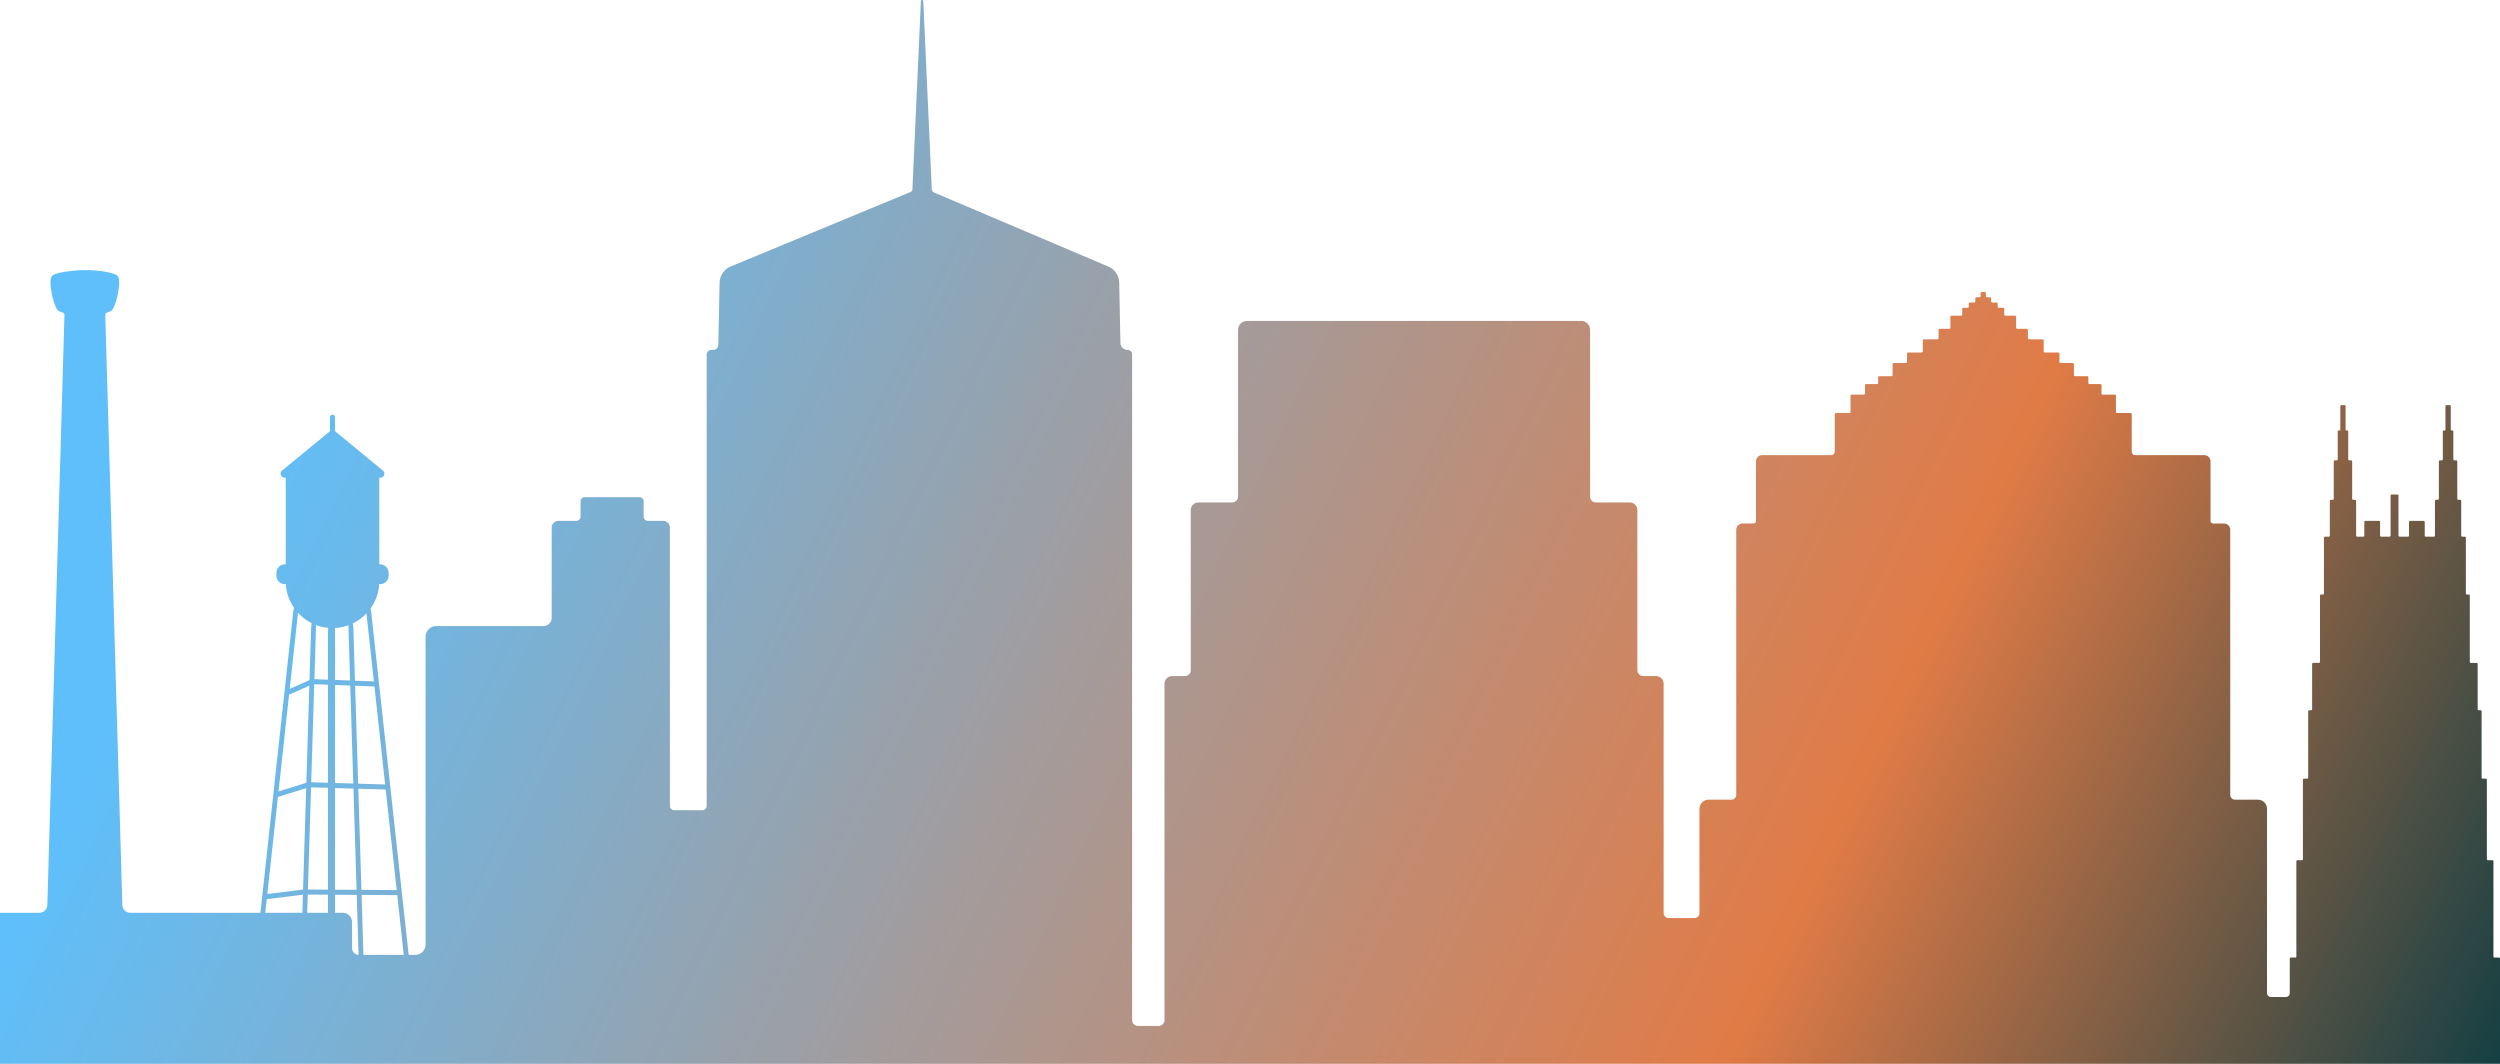 <svg width="1920" height="817" viewBox="0 0 1920 817" fill="none" xmlns="http://www.w3.org/2000/svg">
<path fill-rule="evenodd" clip-rule="evenodd" d="M1915.66 735.379H1919.29V735.383C1919.68 735.383 1920 735.702 1920 736.093V817H0V701.042H30.236C33.548 701.042 36.249 698.434 36.35 695.122C38.045 636.42 43.333 454.34 48.26 284.689L49.507 241.732C49.524 241.047 49.121 240.438 48.497 240.196C48.148 240.048 47.797 239.918 47.494 239.806C47.343 239.75 47.205 239.699 47.084 239.652C46.3 239.366 45.692 239.144 45.209 238.902C41.699 237.065 38.511 222.133 38.753 216.398C38.793 215.285 38.918 211.912 41.478 210.84C44.203 209.688 48.562 208.757 53.766 208.212C67.266 206.314 82.416 208.112 88.852 210.84C91.415 211.912 91.536 215.282 91.577 216.396V216.398C91.818 222.137 88.63 237.065 85.1 238.902C84.657 239.134 84.065 239.351 83.339 239.618L83.245 239.652C82.963 239.753 82.581 239.894 82.174 240.055C81.345 240.378 80.822 241.188 80.842 242.074L93.956 695.101C94.056 698.414 96.761 701.042 100.069 701.042H199.998L209.968 609.568V609.54L210.024 609.045L218.497 531.265V531.241L218.557 530.842V530.83L224.265 478.417L225.15 470.397C225.311 468.967 225.529 467.754 225.794 466.782C225.79 466.782 225.786 466.774 225.786 466.774C222.184 461.555 219.93 455.345 219.519 448.642H218.791C215.205 448.642 212.29 445.721 212.29 442.134V439.925C212.29 436.334 215.209 433.416 218.791 433.416H219.447V366.853H218.602C217.285 366.853 216.146 366.051 215.704 364.81C215.261 363.577 215.631 362.231 216.646 361.396L253.418 331.17C253.426 331.162 253.43 331.162 253.43 331.162V320.434C253.43 319.366 254.303 318.491 255.37 318.491C256.437 318.491 257.31 319.366 257.31 320.434V331.162C257.318 331.162 257.322 331.17 257.322 331.17L294.09 361.396C295.109 362.231 295.479 363.573 295.04 364.81C294.594 366.051 293.458 366.853 292.142 366.853H291.297V433.416H291.953C295.539 433.416 298.454 436.338 298.454 439.925V442.134C298.454 445.721 295.535 448.642 291.953 448.642H291.225C290.802 455.594 288.387 462.027 284.547 467.363V467.367C284.813 468.338 285.034 469.547 285.195 470.982L286.061 478.982L313.861 733.36H318.864C323.276 733.36 326.854 729.777 326.854 725.36V488.94C326.854 484.483 330.492 480.84 334.944 480.84H417.32C420.842 480.84 423.695 477.982 423.695 474.456V405.225C423.695 402.355 426.014 400.034 428.88 400.034H442.597C444.412 400.034 445.885 398.559 445.885 396.741V384.885C445.885 383.208 447.242 381.854 448.912 381.854H491.283C492.957 381.854 494.31 383.212 494.31 384.885V396.741C494.31 398.559 495.783 400.034 497.598 400.034H509.299C512.165 400.034 514.483 402.355 514.483 405.225V618.898C514.483 620.748 515.98 622.251 517.832 622.251H539.378C541.225 622.251 542.727 620.748 542.727 618.898V272.297C542.727 270.322 544.324 268.722 546.297 268.722H547.71C549.871 268.722 551.646 266.981 551.686 264.841L552.636 217.147C552.737 211.654 556.085 206.762 561.149 204.662L699.347 147.429C700.152 147.094 700.688 146.329 700.728 145.458L707.26 0.862C707.321 -0.29 709.015 -0.29 709.076 0.862L715.616 145.313C715.657 146.442 716.361 147.453 717.411 147.876L851.065 204.662C856.109 206.762 859.458 211.654 859.558 217.127L860.484 263.39C860.544 266.36 862.967 268.722 865.934 268.722C867.886 268.722 869.46 270.322 869.46 272.277V783.439C869.46 785.902 871.456 787.901 873.915 787.901H889.878C892.338 787.901 894.334 785.902 894.334 783.439V525.091C894.334 521.847 896.959 519.219 900.199 519.219H910.008C912.491 519.219 914.508 517.2 914.508 514.713V391.663C914.508 388.475 917.091 385.888 920.275 385.888H946.333C948.817 385.888 950.825 383.873 950.825 381.39V253.302C950.825 249.542 953.868 246.495 957.623 246.495H1214.38C1218.14 246.495 1221.18 249.542 1221.18 253.302V381.39C1221.18 383.873 1223.19 385.884 1225.67 385.884H1251.73C1254.91 385.884 1257.49 388.471 1257.49 391.659V514.709C1257.49 517.196 1259.51 519.215 1261.99 519.215H1271.8C1275.04 519.215 1277.67 521.843 1277.67 525.087V701.268C1277.67 703.367 1279.37 705.072 1281.47 705.072H1301.39C1303.49 705.072 1305.19 703.367 1305.19 701.268V621.107C1305.19 617.274 1308.29 614.163 1312.12 614.163H1329.77C1331.79 614.163 1333.44 612.523 1333.44 610.495V406.853C1333.44 404.197 1335.59 402.045 1338.24 402.045H1346.68C1347.72 402.045 1348.57 401.195 1348.57 400.147V354.352C1348.57 351.684 1350.73 349.524 1353.39 349.524H1406.47C1407.92 349.524 1409.1 348.347 1409.1 346.896V318.048C1409.1 317.58 1409.48 317.197 1409.95 317.197H1420.36C1420.82 317.197 1421.21 316.814 1421.21 316.347V303.902C1421.21 303.434 1421.59 303.051 1422.06 303.051H1431.46C1431.92 303.051 1432.31 302.668 1432.31 302.201V295.817C1432.31 295.354 1432.69 294.971 1433.16 294.971H1441.55C1442.02 294.971 1442.4 294.588 1442.4 294.12V289.756C1442.4 289.292 1442.78 288.909 1443.25 288.909H1452.65C1453.12 288.909 1453.5 288.526 1453.5 288.059V279.656C1453.5 279.188 1453.88 278.806 1454.35 278.806H1463.75C1464.21 278.806 1464.6 278.423 1464.6 277.955V271.571C1464.6 271.104 1464.98 270.721 1465.45 270.721H1475.86C1476.32 270.721 1476.71 270.338 1476.71 269.871V261.468C1476.71 261 1477.09 260.617 1477.55 260.617H1487.96C1488.43 260.617 1488.81 260.234 1488.81 259.767V253.383C1488.81 252.916 1489.2 252.533 1489.66 252.533H1497.05C1497.51 252.533 1497.89 252.15 1497.89 251.682V243.279C1497.89 242.816 1498.28 242.433 1498.74 242.433H1506.13C1506.6 242.433 1506.98 242.05 1506.98 241.583V237.218C1506.98 236.754 1507.36 236.372 1507.83 236.372H1511.18C1511.64 236.372 1512.03 235.989 1512.03 235.521V233.176C1512.03 232.708 1512.41 232.325 1512.88 232.325H1516.22C1516.69 232.325 1517.07 231.942 1517.07 231.475V229.133C1517.07 228.666 1517.45 228.283 1517.92 228.283H1520.26C1520.73 228.283 1521.11 227.9 1521.11 227.432V225.087C1521.11 224.619 1521.49 224.237 1521.96 224.237H1524.3C1524.77 224.237 1525.15 224.619 1525.15 225.087V227.432C1525.15 227.9 1525.53 228.283 1526 228.283H1528.34C1528.81 228.283 1529.19 228.666 1529.19 229.133V231.475C1529.19 231.942 1529.57 232.325 1530.04 232.325H1533.39C1533.85 232.325 1534.24 232.708 1534.24 233.176V235.517C1534.24 235.985 1534.62 236.367 1535.09 236.367H1538.43C1538.9 236.367 1539.28 236.746 1539.28 237.214V241.579C1539.28 242.046 1539.67 242.429 1540.13 242.429H1547.52C1547.99 242.429 1548.37 242.812 1548.37 243.279V251.682C1548.37 252.15 1548.75 252.533 1549.22 252.533H1556.6C1557.07 252.533 1557.45 252.916 1557.45 253.383V259.767C1557.45 260.234 1557.83 260.617 1558.3 260.617H1568.71C1569.17 260.617 1569.56 261 1569.56 261.468V269.871C1569.56 270.338 1569.94 270.721 1570.4 270.721H1580.81C1581.28 270.721 1581.66 271.104 1581.66 271.571V277.955C1581.66 278.423 1582.05 278.806 1582.51 278.806H1591.91C1592.38 278.806 1592.76 279.188 1592.76 279.656V288.059C1592.76 288.526 1593.15 288.909 1593.61 288.909H1603.02C1603.48 288.909 1603.86 289.288 1603.86 289.756V294.12C1603.86 294.588 1604.24 294.971 1604.71 294.971H1613.1C1613.57 294.971 1613.95 295.354 1613.95 295.821V302.205C1613.95 302.672 1614.33 303.055 1614.8 303.055H1624.2C1624.67 303.055 1625.05 303.438 1625.05 303.906V316.351C1625.05 316.818 1625.43 317.201 1625.9 317.201H1636.31C1636.78 317.201 1637.16 317.584 1637.16 318.052V346.9C1637.16 348.351 1638.33 349.528 1639.78 349.528H1692.87C1695.53 349.528 1697.69 351.688 1697.69 354.356V400.151C1697.69 401.199 1698.54 402.049 1699.58 402.049H1708.02C1710.67 402.049 1712.82 404.201 1712.82 406.857V610.499C1712.82 612.523 1714.46 614.167 1716.48 614.167H1734.13C1737.96 614.167 1741.06 617.274 1741.06 621.111V762.789C1741.06 764.385 1742.36 765.678 1743.95 765.678H1755.67C1757.26 765.678 1758.55 764.385 1758.55 762.789V736.085C1758.55 735.694 1758.87 735.375 1759.26 735.375H1762.89C1763.28 735.375 1763.6 735.057 1763.6 734.666V661.332C1763.6 660.941 1763.91 660.623 1764.31 660.623H1767.94C1768.33 660.623 1768.64 660.309 1768.64 659.918V598.707C1768.64 598.316 1768.96 598.002 1769.35 598.002H1771.97C1772.36 598.002 1772.68 597.683 1772.68 597.292V546.181C1772.68 545.79 1773 545.476 1773.39 545.476H1775C1775.39 545.476 1775.71 545.158 1775.71 544.767V509.817C1775.71 509.426 1776.02 509.107 1776.41 509.107H1781.05C1781.44 509.107 1781.76 508.793 1781.76 508.402V457.291C1781.76 456.9 1782.08 456.582 1782.47 456.582H1784.08C1784.47 456.582 1784.78 456.268 1784.78 455.877V412.846C1784.78 412.459 1785.1 412.141 1785.49 412.141H1788.6C1788.99 412.141 1789.31 411.822 1789.31 411.432V384.562C1789.31 384.171 1789.62 383.853 1790.01 383.853H1791.63C1792.02 383.853 1792.33 383.538 1792.33 383.148V354.259C1792.33 353.868 1792.65 353.554 1793.04 353.554H1794.65C1795.04 353.554 1795.36 353.235 1795.36 352.844V331.331H1795.4V331.323C1795.4 330.908 1795.73 330.573 1796.15 330.573H1796.8C1797.12 330.573 1797.38 330.316 1797.38 329.997V311.837C1797.38 311.446 1797.7 311.128 1798.09 311.128H1800.71C1801.1 311.128 1801.42 311.446 1801.42 311.837V329.997C1801.42 330.316 1801.68 330.573 1802 330.573H1802.65C1803.07 330.573 1803.4 330.908 1803.4 331.323V331.331H1803.44V352.844C1803.44 353.235 1803.75 353.554 1804.14 353.554H1805.76C1806.14 353.554 1806.46 353.868 1806.46 354.259V383.148C1806.46 383.538 1806.78 383.853 1807.17 383.853H1808.79C1809.18 383.853 1809.49 384.171 1809.49 384.562V411.432C1809.49 411.822 1809.81 412.141 1810.2 412.141H1815.08C1815.47 412.141 1815.78 411.822 1815.78 411.432V400.723C1815.78 400.332 1816.1 400.018 1816.49 400.018H1827.19C1827.58 400.018 1827.89 400.332 1827.89 400.723V411.432C1827.89 411.822 1828.21 412.141 1828.6 412.141H1835.26C1835.65 412.141 1835.97 411.822 1835.97 411.432V380.524C1835.97 380.133 1836.28 379.819 1836.67 379.819H1841.32C1841.7 379.819 1842.02 380.133 1842.02 380.524V411.432C1842.02 411.822 1842.34 412.141 1842.73 412.141H1849.39C1849.78 412.141 1850.09 411.822 1850.09 411.432V400.723C1850.09 400.332 1850.41 400.018 1850.8 400.018H1861.49C1861.88 400.018 1862.2 400.332 1862.2 400.723V411.432C1862.2 411.822 1862.51 412.141 1862.91 412.141H1869.32C1869.71 412.141 1870.03 411.822 1870.03 411.432V384.562C1870.03 384.171 1870.34 383.853 1870.73 383.853H1872.35C1872.74 383.853 1873.06 383.538 1873.06 383.148V354.259C1873.06 353.868 1873.37 353.554 1873.76 353.554H1875.38C1875.77 353.554 1876.09 353.235 1876.09 352.844V331.331H1876.17V331.323C1876.17 330.908 1876.51 330.573 1876.92 330.573H1877.58C1877.81 330.573 1878.01 330.432 1878.1 330.235V311.841C1878.1 311.45 1878.42 311.132 1878.81 311.132H1881.48C1881.87 311.132 1882.19 311.45 1882.19 311.841V330.001C1882.19 330.32 1882.45 330.578 1882.76 330.578H1883.42C1883.84 330.578 1884.17 330.912 1884.17 331.327V342.676H1884.16V352.848C1884.16 353.239 1884.48 353.558 1884.87 353.558H1886.48C1886.87 353.558 1887.19 353.872 1887.19 354.263V383.152C1887.19 383.542 1887.5 383.857 1887.89 383.857H1889.51C1889.9 383.857 1890.21 384.175 1890.21 384.566V411.436C1890.21 411.826 1890.53 412.145 1890.92 412.145H1893.06C1893.45 412.145 1893.77 412.459 1893.77 412.85V455.881C1893.77 456.272 1894.08 456.586 1894.47 456.586H1896.09C1896.48 456.586 1896.8 456.904 1896.8 457.295V508.406C1896.8 508.797 1897.11 509.112 1897.5 509.112H1902.14C1902.53 509.112 1902.85 509.43 1902.85 509.821V544.771C1902.85 545.162 1903.16 545.48 1903.55 545.48H1905.17C1905.55 545.48 1905.87 545.794 1905.87 546.185V597.297C1905.87 597.687 1906.19 598.006 1906.58 598.006H1909.21C1909.6 598.006 1909.91 598.32 1909.91 598.711V659.922C1909.91 660.313 1910.23 660.627 1910.62 660.627H1914.25C1914.64 660.627 1914.96 660.945 1914.96 661.336V734.67C1914.96 735.061 1915.27 735.379 1915.66 735.379ZM271.325 601.746L268.983 526.514L257.342 526.079V601.331L271.325 601.746ZM271.446 605.631L257.342 605.212V683.289L273.845 683.39V683.382L271.446 605.631ZM287.566 527.207L272.738 526.655L275.056 601.851L295.777 602.467L287.566 527.207ZM281.44 471.111C278.469 474.258 274.931 476.866 270.999 478.776L271.003 478.78C271.184 479.747 271.325 480.94 271.365 482.375L271.607 490.194L272.613 522.766L287.139 523.31V523.302L282.337 479.385L281.468 471.385C281.448 471.284 281.448 471.203 281.448 471.103L281.44 471.111ZM267.646 480.203C264.338 481.416 260.796 482.145 257.117 482.327H257.101V482.335C257.262 483.161 257.342 484.152 257.342 485.265V522.198L268.862 522.629L267.872 490.319L267.63 482.5C267.61 481.654 267.61 480.888 267.65 480.203H267.646ZM255.382 334.604L255.366 334.588H255.362L255.346 334.604H255.382ZM242.413 490.593V490.597L241.464 521.597L251.896 521.988V485.261C251.896 484.092 251.997 483.084 252.158 482.218H252.15C248.813 481.924 245.613 481.166 242.603 480.013H242.595C242.675 480.824 242.695 481.75 242.655 482.798L242.413 490.593ZM227.988 478.821L222.498 529.061L222.502 529.069L237.692 522.31L238.682 490.5L238.924 482.682C238.984 481.001 239.145 479.671 239.387 478.619V478.607C235.406 476.624 231.844 473.916 228.873 470.667C228.872 470.684 228.868 470.703 228.864 470.722C228.859 470.749 228.853 470.777 228.853 470.8L227.988 478.821ZM203.733 701.038H232.202L232.206 701.042L232.629 687.13L204.884 690.547V690.555L203.733 701.038ZM235.148 605.305V605.3V605.296L213.438 612.043V612.051L205.303 686.573V686.586L232.745 683.2L235.148 605.305ZM213.904 607.823V607.827L235.269 601.19L237.571 526.611V526.599L222.015 533.522L213.904 607.823ZM235.933 701.038H251.892V701.034V687.13L236.356 687.037L235.933 701.038ZM236.477 683.16L251.892 683.253V605.051L238.9 604.664L236.477 683.16ZM239.02 600.783L251.892 601.165V601.161V525.869L241.339 525.474V525.482L239.02 600.783ZM270.355 708.01V728.129H270.359C270.359 730.95 272.589 733.251 275.382 733.356L273.969 687.283V687.275L257.342 687.17V701.042H263.396C267.24 701.042 270.355 704.161 270.355 708.01ZM296.22 606.364L275.177 605.74V605.748L275.181 605.744L277.58 683.41L304.656 683.579L296.22 606.372V606.364ZM277.697 687.303L279.109 733.36H310.078L305.075 687.464L277.697 687.295V687.303Z" fill="url(#paint0_linear_360_33)"/>
<defs>
<linearGradient id="paint0_linear_360_33" x1="72.99" y1="159.74" x2="1894.66" y2="1025.2" gradientUnits="userSpaceOnUse">
<stop offset="0.09" stop-color="#5FBFFA"/>
<stop offset="0.7" stop-color="#E17B46"/>
<stop offset="0.99" stop-color="#033A43"/>
</linearGradient>
</defs>
</svg>
